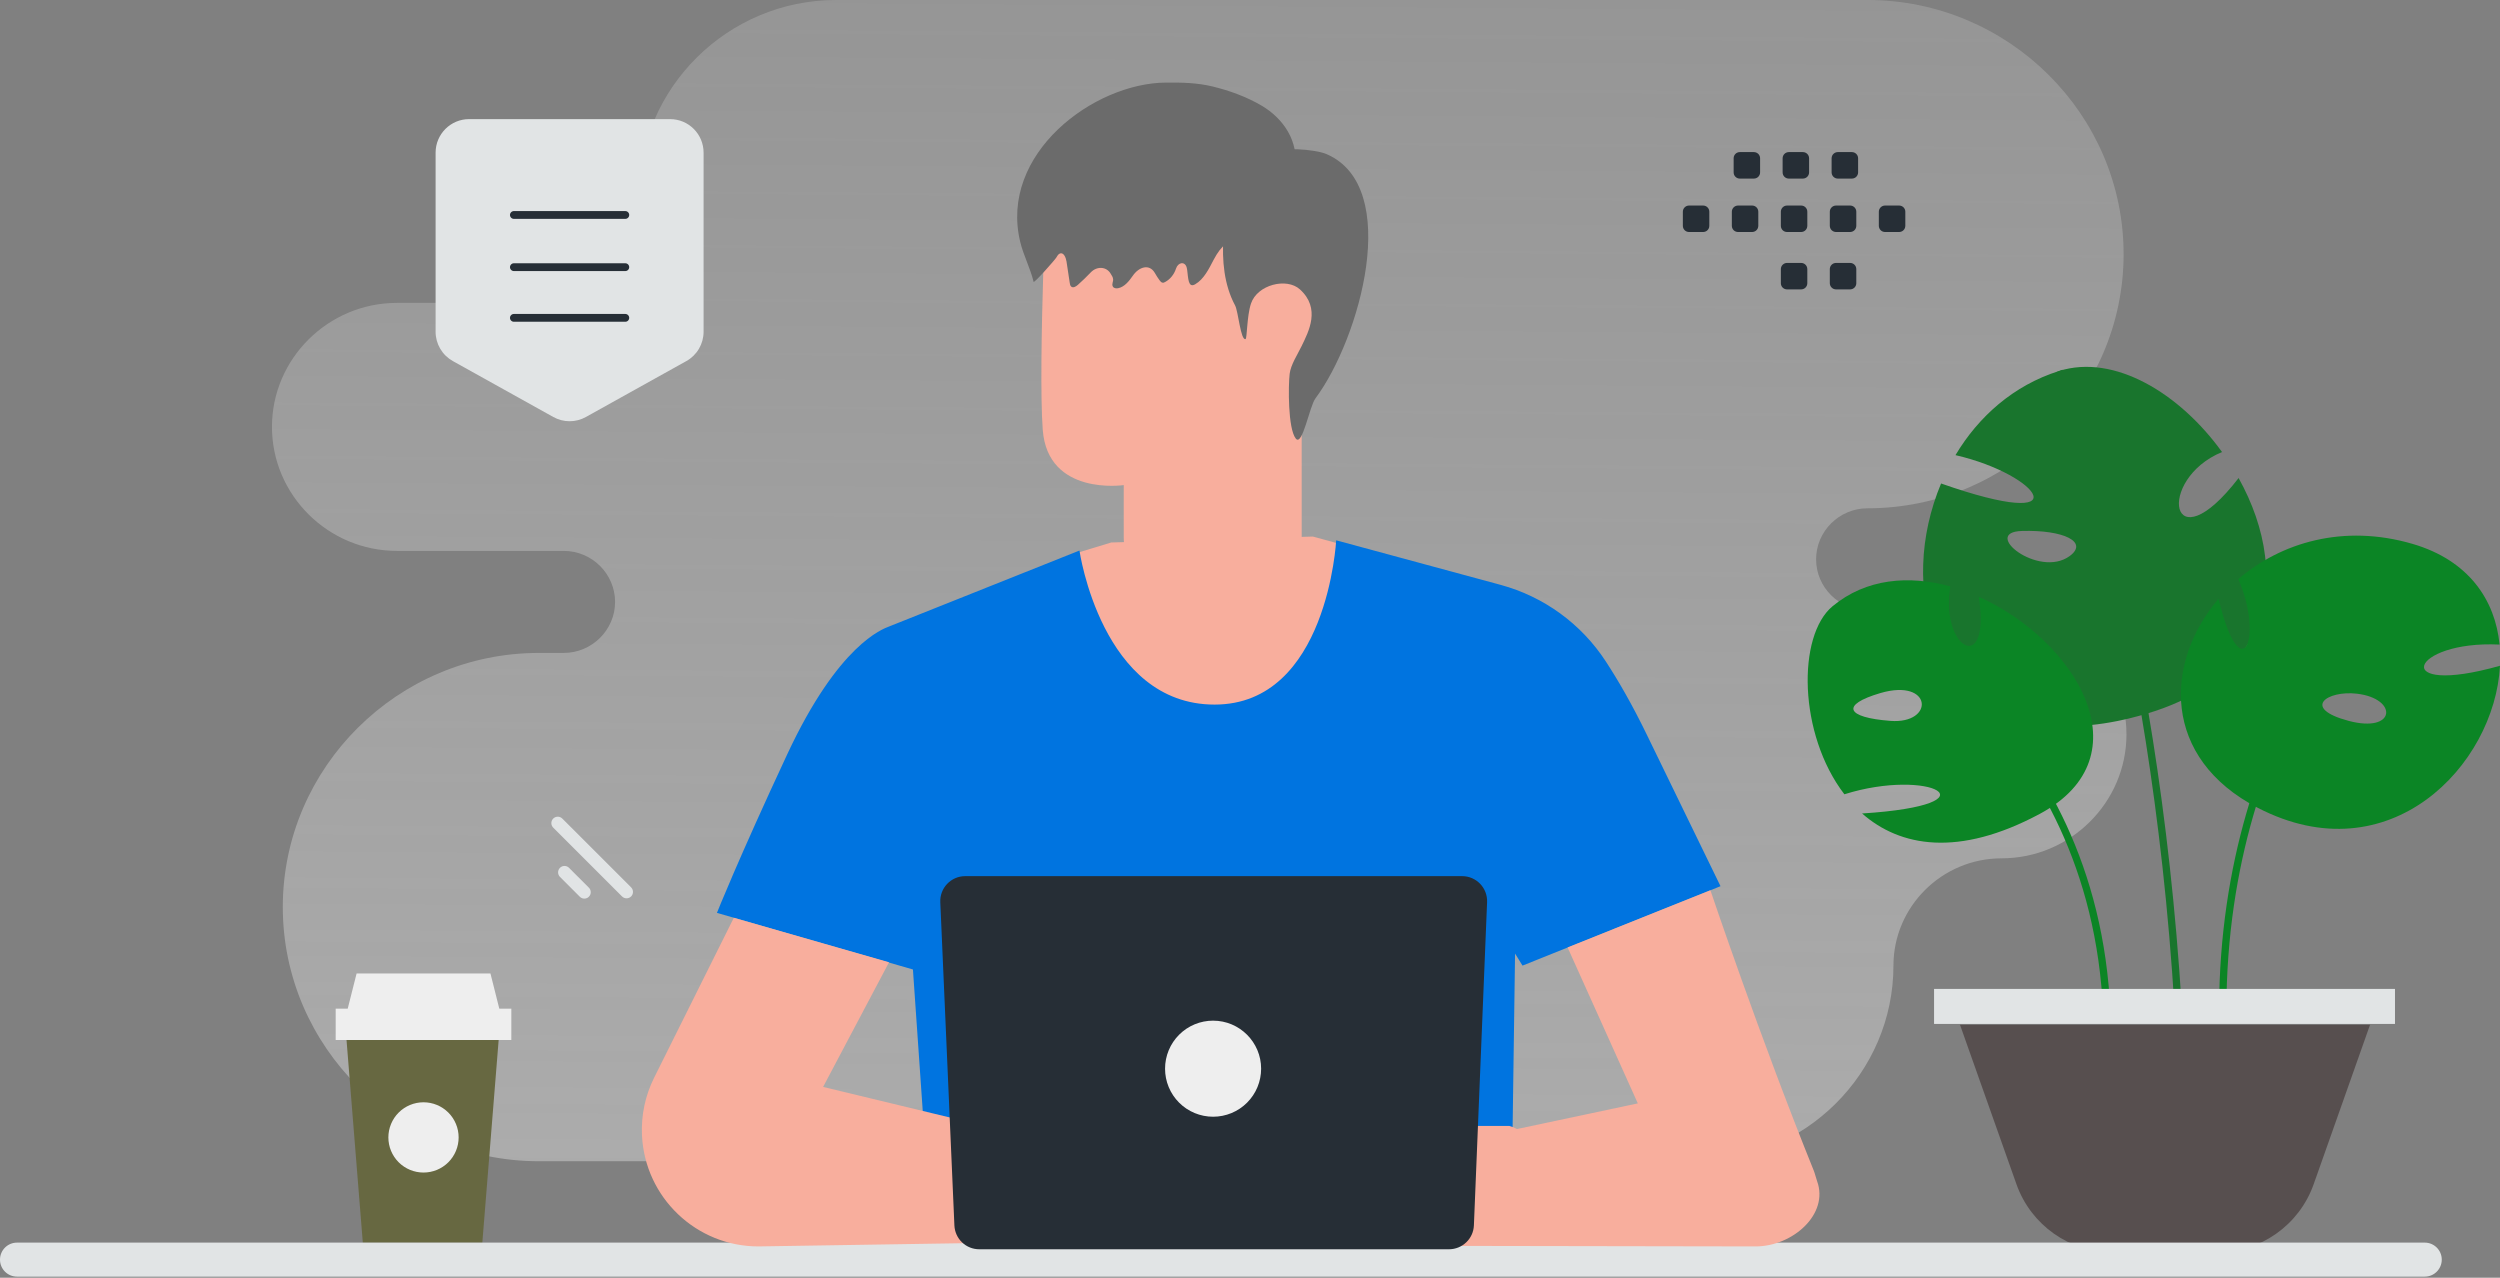 <svg width="857" height="438" viewBox="0 0 857 438" fill="none" xmlns="http://www.w3.org/2000/svg">
<rect x="0" y="0" width="857" height="438" fill="#808080" stroke="none"/>
<path fill-rule="evenodd" clip-rule="evenodd" d="M640.18 0C688.47 0 727.974 39.202 727.974 87.124C727.974 135.045 688.47 174.247 640.18 174.247C630.493 174.247 622.559 182.122 622.559 191.735C622.559 201.348 630.493 209.221 640.18 209.221H686.119C709.676 209.221 728.953 228.352 728.953 251.73C728.953 275.107 709.676 294.236 686.119 294.236C665.745 294.236 649.074 310.781 649.074 331C649.074 367.888 618.661 398.07 581.487 398.07H184.735C136.445 398.07 96.942 358.868 96.942 310.946C96.942 263.025 136.445 223.823 184.735 223.823H193.227C202.915 223.823 210.849 215.959 210.849 206.335C210.849 196.722 202.924 188.849 193.227 188.849H136.064C112.505 188.849 93.23 169.718 93.23 146.341C93.23 122.992 112.457 103.882 135.974 103.834H181.973C202.347 103.834 219.019 87.289 219.019 67.07C219.019 30.182 249.432 0 286.605 0H640.18V0Z" fill="url(#paint0_linear_512_35)"/>
<path fill-rule="evenodd" clip-rule="evenodd" d="M578.995 79.531H583.838C585.009 79.531 585.952 78.579 585.952 77.417V72.575C585.952 71.403 585 70.46 583.838 70.46H578.995C578.435 70.462 577.899 70.686 577.503 71.082C577.107 71.478 576.883 72.014 576.881 72.575V77.417C576.88 77.695 576.935 77.97 577.041 78.227C577.147 78.484 577.302 78.717 577.499 78.914C577.695 79.11 577.929 79.266 578.185 79.372C578.442 79.478 578.717 79.532 578.995 79.531V79.531ZM595.788 79.531H600.631C601.191 79.529 601.728 79.306 602.124 78.91C602.52 78.514 602.743 77.977 602.745 77.417V72.575C602.745 71.403 601.793 70.46 600.631 70.46H595.788C595.228 70.462 594.691 70.686 594.295 71.082C593.899 71.478 593.676 72.014 593.674 72.575V77.417C593.676 77.977 593.899 78.514 594.295 78.91C594.691 79.306 595.228 79.529 595.788 79.531V79.531ZM612.591 79.531H617.434C617.994 79.529 618.531 79.306 618.927 78.91C619.323 78.514 619.546 77.977 619.548 77.417V72.575C619.548 71.403 618.596 70.46 617.434 70.46H612.591C612.031 70.462 611.495 70.686 611.099 71.082C610.703 71.478 610.479 72.014 610.477 72.575V77.417C610.476 77.695 610.531 77.97 610.637 78.227C610.743 78.484 610.898 78.717 611.095 78.914C611.291 79.11 611.525 79.266 611.781 79.372C612.038 79.478 612.313 79.532 612.591 79.531V79.531ZM629.384 79.531H634.227C634.787 79.529 635.324 79.306 635.72 78.91C636.116 78.514 636.339 77.977 636.341 77.417V72.575C636.341 71.403 635.389 70.46 634.227 70.46H629.384C628.213 70.46 627.26 71.413 627.26 72.575V77.417C627.266 77.978 627.492 78.514 627.889 78.909C628.287 79.305 628.823 79.528 629.384 79.531V79.531ZM646.178 79.531H651.021C652.192 79.531 653.146 78.579 653.146 77.417V72.575C653.146 71.403 652.192 70.46 651.021 70.46H646.178C645.618 70.462 645.082 70.686 644.686 71.082C644.29 71.478 644.066 72.014 644.064 72.575V77.417C644.066 77.977 644.29 78.514 644.686 78.91C645.082 79.306 645.618 79.529 646.178 79.531V79.531ZM596.404 61.221H601.247C602.407 61.221 603.361 60.267 603.361 59.107V54.252C603.359 53.692 603.135 53.156 602.739 52.761C602.343 52.365 601.807 52.142 601.247 52.139H596.404C595.232 52.139 594.29 53.092 594.29 54.252V59.096C594.288 59.375 594.342 59.651 594.447 59.909C594.553 60.167 594.708 60.401 594.905 60.599C595.101 60.796 595.335 60.953 595.592 61.06C595.849 61.166 596.125 61.221 596.404 61.221V61.221ZM613.197 61.221H618.04C618.6 61.219 619.136 60.995 619.532 60.599C619.928 60.203 620.152 59.667 620.154 59.107V54.252C620.151 53.692 619.928 53.156 619.532 52.761C619.136 52.365 618.599 52.142 618.04 52.139H613.197C612.637 52.142 612.101 52.365 611.705 52.761C611.309 53.156 611.085 53.692 611.083 54.252V59.096C611.081 59.375 611.134 59.651 611.24 59.909C611.345 60.167 611.501 60.401 611.697 60.599C611.894 60.796 612.128 60.953 612.385 61.06C612.642 61.166 612.918 61.221 613.197 61.221V61.221ZM629.99 61.221H634.832C636.005 61.221 636.957 60.267 636.957 59.107V54.252C636.957 53.092 636.005 52.139 634.832 52.139H629.99C629.43 52.142 628.893 52.365 628.497 52.761C628.101 53.156 627.878 53.692 627.875 54.252V59.096C627.875 60.267 628.829 61.221 629.99 61.221V61.221ZM612.591 99.204H617.434C617.994 99.202 618.531 98.979 618.927 98.583C619.323 98.187 619.546 97.65 619.548 97.09V92.246C619.548 91.075 618.596 90.132 617.434 90.132H612.591C612.031 90.134 611.495 90.357 611.099 90.753C610.703 91.15 610.479 91.686 610.477 92.246V97.09C610.476 97.368 610.531 97.643 610.637 97.9C610.743 98.157 610.898 98.39 611.095 98.587C611.291 98.783 611.525 98.939 611.781 99.045C612.038 99.151 612.313 99.205 612.591 99.204V99.204ZM629.384 99.204H634.227C634.787 99.202 635.324 98.979 635.72 98.583C636.116 98.187 636.339 97.65 636.341 97.09V92.246C636.341 91.075 635.389 90.132 634.227 90.132H629.384C628.213 90.132 627.26 91.085 627.26 92.246V97.09C627.266 97.651 627.492 98.187 627.889 98.582C628.287 98.978 628.823 99.201 629.384 99.204V99.204Z" fill="#262E36"/>
<path d="M705.852 127.208C705.852 127.208 738.377 209.389 746.681 345.5" stroke="#19752D" stroke-width="2.5" stroke-miterlimit="10"/>
<path d="M659.273 193.455C659.571 184.148 661.682 174.633 665.401 165.741C713.823 182.725 699.634 162.776 670.338 156.019C678.22 142.829 690.176 132.129 705.822 127.179C724.769 121.191 747.225 134.827 761.709 154.953C738.926 164.407 743.774 194.492 767.391 163.874C772.12 172.351 775.362 181.48 776.462 190.58C779.228 212.988 768.907 234.981 735.505 244.762C681.671 260.62 658.084 228.519 659.273 193.455V193.455ZM693.121 182.013C678.904 182.429 698.803 198.346 709.451 190.639C716.113 185.778 707.368 181.598 693.121 182.013Z" fill="#19752D"/>
<path d="M760.541 205.251C767.978 236.641 776.276 219.152 767.294 198.523C781.898 186.014 803.313 179.494 827.077 186.459C846.262 192.091 855.363 205.666 856.851 220.96C826.126 219.478 818.631 239.1 857 228.221C855.185 262.427 819.048 300.219 774.015 276.95C740.971 259.878 741.893 227.066 760.541 205.251ZM805.068 247.103C821.368 251.46 822.17 239.456 807.923 237.796C797.781 236.611 788.768 242.746 805.068 247.103Z" fill="#0B8525"/>
<path d="M820.274 193.484C820.274 193.484 762.228 244.548 761.948 346" stroke="#0B8525" stroke-width="2.5" stroke-miterlimit="10"/>
<path d="M632.254 272.282C616.43 251.652 616.043 217.891 628.208 207.814C639.719 198.27 654.412 197.114 668.571 201.026C664.971 222.486 682.52 231.912 678.326 204.583C711.312 219.315 735.969 259.24 699.266 278.98C671.307 293.979 651.319 290.274 638.322 278.863C685.673 275.839 661.431 263.064 632.254 272.282ZM644.627 237.573C630.825 241.634 632.76 245.961 648.048 247.117C663.306 248.274 662.443 232.386 644.627 237.573Z" fill="#0B8525"/>
<path d="M637.649 209.577C637.649 209.577 718.033 246.795 722.21 347.235" stroke="#0B8525" stroke-width="2.5" stroke-miterlimit="10"/>
<path d="M812.45 351.3H671.888L691.248 405.973C696.205 419.964 709.503 429.354 724.412 429.354H759.955C774.866 429.354 788.162 419.992 793.118 405.974L812.45 351.3Z" fill="#574F4F"/>
<path d="M819 349V341H665V349H819Z" fill="#E1E4E5" stroke="#E1E4E5" stroke-width="4"/>
<path d="M118.457 352.409L124.376 426.036H165.338L171.271 352.409H118.457Z" fill="#676841"/>
<path d="M115.07 345.77H175.285V356.501H115.07V345.77ZM119.196 345.77H171.16L168.126 333.705H122.243L119.196 345.77Z" fill="#EEEEEE"/>
<path d="M133.134 389.907C133.134 391.489 133.445 393.055 134.05 394.516C134.655 395.978 135.542 397.305 136.661 398.424C137.779 399.542 139.107 400.429 140.568 401.034C142.029 401.639 143.596 401.951 145.177 401.95C146.759 401.951 148.325 401.639 149.786 401.034C151.248 400.429 152.575 399.542 153.694 398.424C154.812 397.305 155.699 395.978 156.304 394.516C156.909 393.055 157.221 391.489 157.22 389.907C157.221 388.325 156.91 386.759 156.305 385.298C155.7 383.836 154.812 382.509 153.694 381.39C152.576 380.272 151.248 379.385 149.786 378.78C148.325 378.175 146.759 377.863 145.177 377.864C143.596 377.864 142.029 378.175 140.568 378.78C139.107 379.385 137.779 380.272 136.661 381.391C135.542 382.509 134.655 383.837 134.05 385.298C133.445 386.759 133.134 388.325 133.134 389.907V389.907Z" fill="#EEEEEE"/>
<path fill-rule="evenodd" clip-rule="evenodd" d="M241.191 113.715V52.341C241.191 45.983 236.052 40.834 229.707 40.834H160.807C154.462 40.834 149.323 45.983 149.323 52.341V113.715C149.322 115.766 149.87 117.78 150.908 119.548C151.947 121.317 153.44 122.775 155.232 123.773L189.682 142.949C191.387 143.9 193.307 144.399 195.259 144.399C197.212 144.399 199.132 143.9 200.837 142.949L235.289 123.773C237.078 122.773 238.569 121.314 239.606 119.546C240.644 117.778 241.191 115.765 241.191 113.715Z" fill="#E1E4E5"/>
<path d="M214.352 91.584H176.16M214.352 73.691H176.16M214.352 108.961H176.16" stroke="#262E36" stroke-width="2.677" stroke-linecap="round" stroke-linejoin="round"/>
<path d="M5.831 425.969H831.205C834.425 425.969 837.036 428.58 837.036 431.8C837.036 435.02 834.425 437.631 831.205 437.631H5.831C2.611 437.631 0 435.02 0 431.8C0 428.58 2.611 425.969 5.831 425.969Z" fill="#E1E4E5"/>
<path d="M192.757 280.605L216.341 304.189C217.2 305.048 217.2 306.441 216.341 307.3C215.482 308.158 214.09 308.158 213.231 307.299L189.647 283.715C188.788 282.856 188.788 281.464 189.647 280.605C190.505 279.746 191.898 279.746 192.757 280.605Z" fill="#E1E4E5"/>
<path d="M195.066 297.49L201.867 304.292C202.726 305.151 202.726 306.543 201.867 307.402C201.009 308.261 199.616 308.26 198.757 307.401L191.956 300.6C191.097 299.741 191.097 298.349 191.955 297.49C192.814 296.631 194.207 296.632 195.066 297.49Z" fill="#E1E4E5"/>
<path d="M365.038 190.8L380.933 185.965L450.034 183.931L465.619 188.185L463.585 226.158L428.329 248.653L394.132 247.967L372.633 228.378L367.86 208.956L365.038 190.8Z" fill="#F8AE9D"/>
<path d="M564.538 251.868C559.537 241.555 554.743 233.275 550.468 226.739C542.076 213.859 529.24 204.516 514.403 200.489L458.044 185.217C458.044 185.217 455.118 241.534 416.355 241.534C377.593 241.534 370.039 188.723 370.039 188.723L304.82 214.745C302.579 215.616 287.451 220.845 269.854 258.591C253.087 294.531 245.762 312.937 245.762 312.937L312.954 332.339L317.145 392.765L315.5 425L519.654 426.818L518.513 387.37L519.363 326.881L521.916 331.011L589.791 303.786C589.791 303.786 581.055 285.857 564.538 251.868Z" fill="#0074E0"/>
<path d="M409.77 210.89C426.31 210.585 445.101 178.322 445.101 178.322L446.18 95.446C447.044 71.576 432.196 51.237 405.433 51.126L402.948 51.237C378.039 52.426 358.313 70.468 357.647 92.7C357.017 113.391 356.639 136.25 357.449 147.293C359.141 170.151 385.22 166.293 385.22 166.293C385.274 166.293 385.149 177.808 385.22 184.533C385.418 199.638 403.128 211.404 409.77 210.89Z" fill="#F8AE9D"/>
<path d="M437.916 99.992C438.371 99.775 456.188 93.826 456.585 111.423C456.984 129.021 438.333 125.776 438.295 125.27C438.258 124.766 437.916 99.992 437.916 99.992V99.992ZM251.552 314.618L224.223 369.463C221.169 375.591 219.74 382.4 220.072 389.238C221.11 410.528 238.686 427.275 259.997 427.275L339.011 426.033L341.797 386.977L282.159 372.597L304.758 329.87L251.552 314.618V314.618ZM586.326 305.177C586.326 305.177 603.28 355.54 621.769 401.316C622.143 402.228 622.557 403.931 622.889 404.864C627.061 416.215 614.507 427.275 601.827 427.275L494.98 427.088V392.351L561.446 378.24L537.375 324.787L586.326 305.177Z" fill="#F8AE9D"/>
<path d="M517.454 385.98H502.118C502.118 385.98 467.506 373.468 460.389 374.671C453.976 375.75 430.507 391.334 425.901 394.425C425.382 394.779 425.008 395.256 424.781 395.837C424.329 397.058 424.369 398.406 424.891 399.598C425.414 400.79 426.378 401.733 427.582 402.228L428.059 402.436L427.851 403.141C427.582 404.013 427.456 404.988 427.499 405.943C427.665 409.242 432.105 410.237 433.786 407.395L432.893 408.972C432.541 409.615 432.354 410.342 432.396 411.068L432.479 412.5C432.524 413.275 432.801 414.018 433.275 414.633C433.749 415.247 434.397 415.705 435.135 415.945C435.837 416.178 436.591 416.202 437.305 416.014C438.02 415.826 438.665 415.434 439.16 414.886C442.127 411.608 448.56 405.05 452.918 404.325C456.778 403.68 463.231 403.597 467.132 403.618C468.099 403.62 469.043 403.914 469.839 404.462C470.635 405.011 471.247 405.787 471.594 406.69C469.021 406.876 451.03 416.255 444.659 419.618C442.688 420.655 441.215 422.522 440.965 424.743C440.738 426.735 441.734 428.831 445.676 427.897C454.142 425.925 469.353 418.932 469.353 418.932C469.353 418.932 477.197 416.691 482.281 420.282C489.44 425.324 492.718 427.17 498.86 425.137C505.004 423.103 509.527 420.178 509.527 420.178L521.624 418.973C521.666 418.973 533.1 390.379 517.454 385.98V385.98Z" fill="#F8AE9D"/>
<path d="M431.69 132.054H446.216V194.306H431.69V132.054Z" fill="#F8AE9D"/>
<path d="M437.392 76.43C434.775 79.807 430.158 80.551 426.355 81.22C421.245 82.117 418.715 83.986 416.062 89.005C414.382 92.21 412.701 95.721 409.694 97.458C407.25 98.876 407.338 95.261 406.952 92.462C406.915 92.214 406.865 91.969 406.801 91.726C406.21 89.492 403.831 89.872 403.133 92.077C402.497 94.061 401.134 95.741 399.401 96.675C399.119 96.828 398.817 96.961 398.517 96.904C398.111 96.847 397.792 96.465 397.527 96.123C396.971 95.403 396.418 94.488 395.848 93.522C393.973 90.343 390.424 91.479 388.329 94.519C387.021 96.409 385.464 98.354 383.324 98.793C382.635 98.946 381.768 98.832 381.45 98.164C381.042 97.343 381.679 96.522 381.573 95.683C381.485 94.901 381.148 94.557 380.777 93.889C379.32 91.298 375.984 91.205 373.934 93.358C372.507 94.854 371.019 96.292 369.475 97.667C368.822 98.241 367.867 98.812 367.212 98.241C366.858 97.935 366.77 97.419 366.698 96.923C366.327 94.5 365.974 92.077 365.602 89.653C365.39 88.299 364.664 86.523 363.426 86.868C362.826 87.04 362.471 87.668 362.136 88.242C361.729 88.966 354.46 97.229 354.319 96.599C353.187 91.905 350.869 87.631 349.737 82.937C342.415 52.731 374.905 28.44 399.72 28.307C405.237 28.269 410.278 28.359 415.637 29.637C421.351 31.011 427.381 33.192 432.563 36.264C439.832 40.557 445.334 48.361 443.918 57.673" fill="#6B6B6B"/>
<path d="M424.342 66.219C420.691 70.228 419.725 75.868 419.384 81.197C418.884 89.231 419.563 97.579 423.394 104.712C424.485 106.743 425.291 116.791 426.973 116.236C427.51 116.063 427.42 108.27 428.835 104.07C431.019 97.562 441.077 95.081 445.606 99.194C452.836 105.737 448.594 113.685 446.196 118.631C444.763 121.616 442.491 124.966 442.097 128.124C441.614 132.169 441.47 146.903 444.191 150.34C446.465 153.22 448.88 139.302 450.939 136.559C466.17 116.133 480.775 64.119 454.769 52.838C450.813 51.12 438.607 50.235 434.902 52.421" fill="#6B6B6B"/>
<path d="M372.176 390.753C372.197 390.877 374.626 390.11 378.671 389.861C382.697 389.591 388.404 390.048 394.089 392.475C399.776 394.904 404.071 398.701 406.643 401.792C409.258 404.885 410.379 407.188 410.482 407.105C410.524 407.084 410.275 406.503 409.715 405.507C409.155 404.511 408.262 403.1 406.997 401.503C404.464 398.286 400.148 394.344 394.339 391.874C388.528 389.405 382.697 388.99 378.63 389.405C376.596 389.591 374.957 389.923 373.857 390.214C372.757 390.483 372.156 390.712 372.176 390.753V390.753ZM375.829 382.35C375.87 382.515 378.339 381.291 382.593 381.166C386.827 380.98 392.782 382.266 398.343 385.628C403.904 389.01 408.076 393.285 411.022 396.356C412.433 397.85 413.595 399.095 414.509 400.05C415.338 400.922 415.795 401.398 415.836 401.356C415.878 401.336 415.462 400.796 414.695 399.884C413.614 398.582 412.507 397.302 411.375 396.045C408.491 392.891 404.34 388.512 398.676 385.067C393.01 381.643 386.889 380.399 382.572 380.71C380.414 380.835 378.692 381.228 377.551 381.623C376.97 381.788 376.555 381.996 376.264 382.121C375.974 382.245 375.829 382.328 375.829 382.35Z" fill="#EB996E"/>
<path d="M471.74 391.832C471.718 391.957 469.291 391.189 465.245 390.94C461.218 390.67 455.513 391.127 449.826 393.554C444.141 395.983 439.845 399.78 437.272 402.871C434.657 405.964 433.536 408.267 433.433 408.184C433.392 408.163 433.641 407.582 434.201 406.586C435.002 405.183 435.911 403.844 436.92 402.582C439.451 399.365 443.767 395.423 449.578 392.953C455.388 390.484 461.218 390.069 465.286 390.484C466.896 390.624 468.492 390.894 470.058 391.293C471.158 391.584 471.761 391.791 471.74 391.832V391.832ZM468.088 383.429C468.046 383.594 465.577 382.37 461.323 382.245C457.09 382.059 451.134 383.345 445.573 386.707C440.012 390.09 435.841 394.364 432.895 397.435C431.483 398.929 430.321 400.174 429.408 401.129C428.578 402.001 428.122 402.477 428.08 402.435C428.039 402.415 428.453 401.875 429.221 400.963C430.301 399.661 431.408 398.381 432.541 397.124C435.425 393.97 439.576 389.591 445.241 386.147C450.906 382.722 457.028 381.478 461.344 381.789C463.502 381.914 465.224 382.307 466.365 382.702C466.946 382.869 467.362 383.076 467.651 383.2C467.943 383.324 468.088 383.408 468.088 383.429V383.429Z" fill="#EB996E"/>
<path d="M496.702 428.25H335.696C333.494 428.252 331.377 427.403 329.787 425.879C328.197 424.355 327.259 422.275 327.168 420.074L322.333 309.264C322.125 304.408 326.005 300.342 330.861 300.342H501.227C506.083 300.342 509.963 304.388 509.775 309.243L505.252 420.074C505.066 424.639 501.289 428.25 496.702 428.25Z" fill="#262E36"/>
<path d="M432.314 366.346C432.315 368.509 431.891 370.651 431.064 372.649C430.237 374.648 429.025 376.463 427.496 377.993C425.966 379.522 424.151 380.735 422.152 381.562C420.154 382.389 418.012 382.813 415.849 382.812C413.686 382.813 411.544 382.389 409.546 381.562C407.547 380.735 405.732 379.522 404.202 377.993C402.673 376.464 401.46 374.648 400.633 372.649C399.806 370.651 399.382 368.509 399.384 366.346C399.382 364.183 399.807 362.042 400.634 360.043C401.46 358.045 402.673 356.229 404.203 354.7C405.732 353.171 407.548 351.958 409.546 351.131C411.545 350.305 413.687 349.88 415.849 349.882C424.953 349.882 432.314 357.281 432.314 366.346Z" fill="#EEEEEE"/>
<defs>
<linearGradient id="paint0_linear_512_35" x1="397.537" y1="621.252" x2="405.222" y2="-433.12" gradientUnits="userSpaceOnUse">
<stop stop-color="white" stop-opacity="0.45"/>
<stop offset="1" stop-color="#EEEEEE" stop-opacity="0"/>
</linearGradient>
</defs>
</svg>
